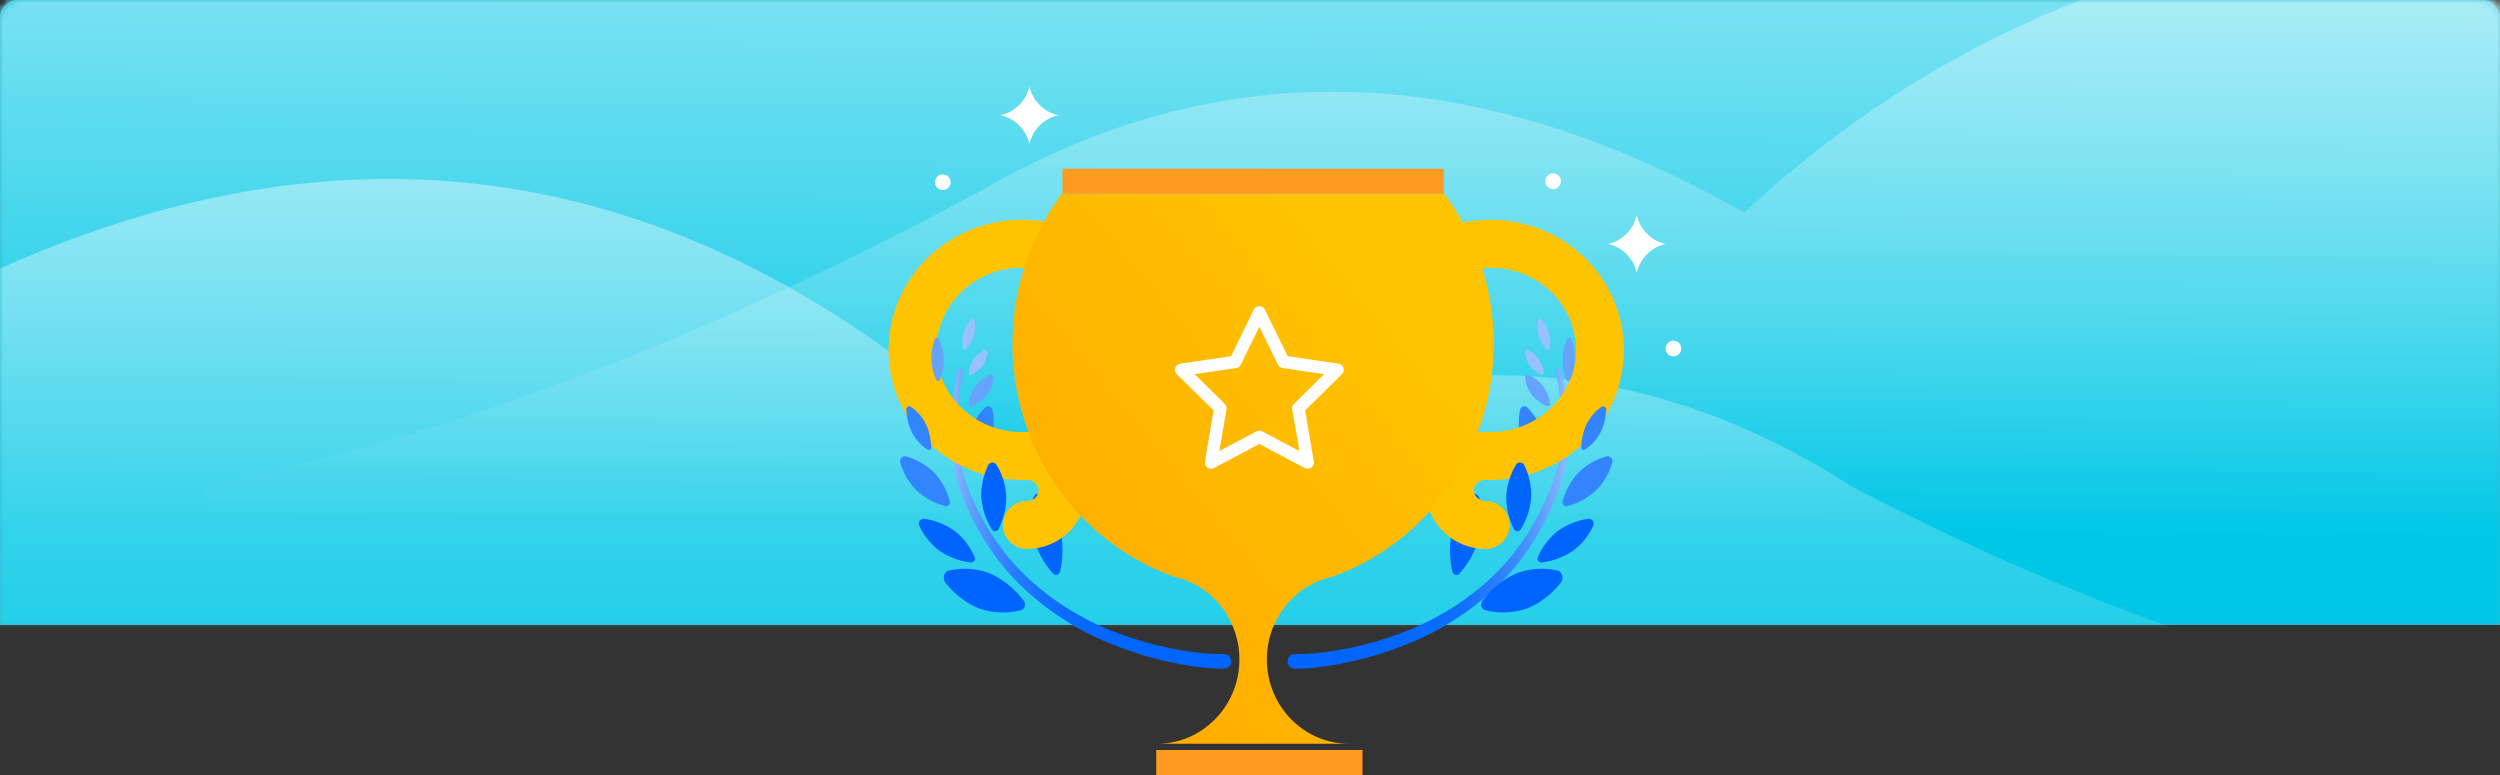 <?xml version="1.0" encoding="UTF-8"?>
<svg width="400px" height="124px" viewBox="0 0 400 124" version="1.1" xmlns="http://www.w3.org/2000/svg" xmlns:xlink="http://www.w3.org/1999/xlink">
    <rect x="0" y="0" width="400" height="124" fill="#333333" stroke="none"/>
    <!-- Generator: Sketch 48.2 (47327) - http://www.bohemiancoding.com/sketch -->
    <title>Group 8 Copy</title>
    <desc>Created with Sketch.</desc>
    <defs>
        <path d="M3,0 L397,0 C398.657,-3.04359188e-16 400,1.343 400,3 L400,100 L0,100 L0,3 C-2.02906125e-16,1.343 1.343,3.04359188e-16 3,0 Z" id="path-1"></path>
        <linearGradient x1="52.134%" y1="0%" x2="50%" y2="85.624%" id="linearGradient-3">
            <stop stop-color="#79E2F2" offset="0%"></stop>
            <stop stop-color="#00C7E6" offset="100%"></stop>
        </linearGradient>
        <linearGradient x1="57.884%" y1="-79.519%" x2="57.884%" y2="70.732%" id="linearGradient-4">
            <stop stop-color="#FFFFFF" offset="0%"></stop>
            <stop stop-color="#FFFFFF" stop-opacity="0" offset="100%"></stop>
        </linearGradient>
        <linearGradient x1="100%" y1="50.002%" x2="-1.305%" y2="50.002%" id="linearGradient-5">
            <stop stop-color="#0065FF" offset="0.09%"></stop>
            <stop stop-color="#0266FF" offset="41.34%"></stop>
            <stop stop-color="#096AFF" offset="56.2%"></stop>
            <stop stop-color="#1471FF" offset="66.79%"></stop>
            <stop stop-color="#257BFF" offset="75.36%"></stop>
            <stop stop-color="#3B89FF" offset="82.69%"></stop>
            <stop stop-color="#5799FF" offset="89.19%"></stop>
            <stop stop-color="#76ACFF" offset="94.92%"></stop>
            <stop stop-color="#99C1FF" offset="100%"></stop>
        </linearGradient>
        <linearGradient x1="-0%" y1="50.002%" x2="101.305%" y2="50.002%" id="linearGradient-6">
            <stop stop-color="#0065FF" offset="0.09%"></stop>
            <stop stop-color="#0266FF" offset="36.24%"></stop>
            <stop stop-color="#096BFF" offset="51.68%"></stop>
            <stop stop-color="#1672FF" offset="63.17%"></stop>
            <stop stop-color="#277DFF" offset="72.7%"></stop>
            <stop stop-color="#3F8BFF" offset="81.02%"></stop>
            <stop stop-color="#5B9CFF" offset="88.5%"></stop>
            <stop stop-color="#7CB0FF" offset="95.19%"></stop>
            <stop stop-color="#99C1FF" offset="100%"></stop>
        </linearGradient>
        <linearGradient x1="7.229%" y1="79.511%" x2="92.771%" y2="2.743%" id="linearGradient-7">
            <stop stop-color="#FFAB00" offset="0%"></stop>
            <stop stop-color="#FFC400" offset="81.76%"></stop>
        </linearGradient>
    </defs>
    <g id="Artboard" stroke="none" stroke-width="1" fill="none" fill-rule="evenodd" transform="translate(-2684, -1393)">
        <g id="Group-8-Copy" transform="translate(2684, 1393)">
            <g id="BG">
                <mask id="mask-2" fill="white">
                    <use xlink:href="#path-1"></use>
                </mask>
                <g>
                    <use fill="#D8D8D8" fill-rule="evenodd" xlink:href="#path-1"></use>
                    <path stroke="#979797" stroke-width="1" d="M0.5,99.5 L399.5,99.5 L399.5,3 C399.5,1.619 398.381,0.5 397,0.5 L3,0.5 C1.619,0.5 0.5,1.619 0.5,3 L0.5,99.5 Z"></path>
                </g>
                <g id="T200" mask="url(#mask-2)" fill="#00C7E6">
                    <rect x="0" y="0" width="400" height="100"></rect>
                </g>
                <rect id="T200" fill="url(#linearGradient-3)" mask="url(#mask-2)" x="0" y="0" width="400" height="100"></rect>
                <path d="M-35.704,63 C40.966,11.5 110.123,17.875 171.766,82.125 C215.857,54.125 257.446,52.75 296.533,78 C365.686,113.75 419.681,122.25 458.517,103.5 C458.517,162.005 458.517,191.257 458.517,191.257 C148.328,191.257 -6.766,191.257 -6.766,191.257 L-35.704,63 Z" id="Path-14" fill="url(#linearGradient-4)" mask="url(#mask-2)"></path>
                <path d="M-113.128,17.268 C4.461,-27.848 93.376,-22.263 153.615,34.023 C196.701,9.494 237.342,8.289 275.538,30.409 C387.635,90.712 477.733,98.159 545.832,52.748 L545.832,129.628 C125.377,129.628 -84.85,129.628 -84.85,129.628 L-113.128,17.268 Z" id="Path-14-Copy" fill="url(#linearGradient-4)" mask="url(#mask-2)" transform="translate(216.352, 58.393) scale(-1, 1) translate(-216.352, -58.393) "></path>
            </g>
            <g id="Cheers" transform="translate(149, 13)" fill="#FFFFFF" fill-rule="nonzero">
                <path d="M117.49,26.031 C115.195,26.545 113.403,28.338 112.888,30.633 C112.373,28.338 110.581,26.545 108.286,26.031 C110.581,25.516 112.373,23.724 112.888,21.429 C113.403,23.724 115.195,25.516 117.49,26.031 Z" id="Shape"></path>
                <path d="M15.704,0.837 C16.219,3.132 18.011,4.924 20.306,5.439 C18.011,5.954 16.219,7.746 15.704,10.041 C15.189,7.746 13.397,5.954 11.102,5.439 C13.397,4.924 15.189,3.132 15.704,0.837 Z" id="Shape"></path>
                <circle id="Oval" cx="1.847" cy="16.153" r="1.255"></circle>
                <circle id="Oval" cx="118.745" cy="42.765" r="1.255"></circle>
                <circle id="Oval" cx="99.5" cy="15.99" r="1.255"></circle>
            </g>
            <g id="Trophy" transform="translate(144, 27)">
                <path d="M21.382,59.096 C21.975,61.228 23.024,63.157 24.435,64.709 C24.61,64.954 24.896,65.057 25.163,64.969 C25.429,64.881 25.623,64.621 25.657,64.307 C26.126,62.135 26.114,59.864 25.621,57.7 C25.072,55.705 24.116,53.887 22.833,52.395 C22.615,52.066 22.241,51.925 21.894,52.039 C21.547,52.154 21.297,52.5 21.265,52.912 C20.876,54.955 20.916,57.074 21.382,59.096 Z" id="Shape" fill="#0065FF" fill-rule="nonzero"></path>
                <path d="M11.316,41.935 C10.915,43.433 10.895,45.008 11.259,46.516 C11.284,46.734 11.438,46.915 11.649,46.978 C11.861,47.04 12.089,46.97 12.229,46.801 C13.357,45.732 14.201,44.399 14.682,42.924 C15.061,41.524 15.102,40.055 14.801,38.637 C14.778,38.351 14.581,38.109 14.305,38.028 C14.029,37.947 13.732,38.044 13.556,38.271 C12.529,39.299 11.762,40.555 11.316,41.935 Z" id="Shape" fill="#3384FF" fill-rule="nonzero"></path>
                <path d="M10.067,32.588 C9.768,34.035 9.545,35.498 9.4,36.969 C9.244,38.45 9.141,39.936 9.119,41.417 C9.084,42.886 9.18,44.355 9.407,45.806 C9.658,47.253 10.027,48.677 10.511,50.063 C11.487,52.851 12.775,55.52 14.349,58.019 C15.135,59.265 15.985,60.47 16.896,61.627 C17.816,62.773 18.799,63.865 19.842,64.899 C24.089,68.991 29.13,72.164 34.652,74.222 C37.399,75.276 40.229,76.1 43.112,76.686 C44.551,76.981 46.002,77.221 47.456,77.39 C48.183,77.479 48.911,77.542 49.635,77.592 C50.335,77.645 51.038,77.661 51.74,77.641 L51.773,77.639 C52.423,77.612 52.971,78.117 52.999,78.768 C53.026,79.42 52.522,79.97 51.872,79.997 L51.848,79.998 C51.051,80.008 50.255,79.976 49.462,79.901 C48.693,79.833 47.928,79.751 47.169,79.642 C45.65,79.435 44.146,79.154 42.655,78.819 C39.673,78.15 36.75,77.235 33.918,76.083 C28.208,73.823 23.022,70.411 18.682,66.059 C17.615,64.958 16.611,63.798 15.676,62.582 C14.754,61.362 13.897,60.094 13.108,58.784 C11.529,56.164 10.252,53.374 9.301,50.467 C8.823,49.006 8.467,47.508 8.235,45.988 C8.028,44.465 7.957,42.927 8.025,41.391 C8.078,39.868 8.214,38.356 8.403,36.853 C8.497,36.101 8.607,35.351 8.733,34.604 C8.862,33.85 8.987,33.124 9.187,32.344 C9.249,32.102 9.492,31.955 9.734,32.013 C9.977,32.07 10.128,32.312 10.074,32.556 L10.067,32.588 Z" id="Shape" fill="url(#linearGradient-5)" fill-rule="nonzero"></path>
                <path d="M102.684,41.935 C103.085,43.433 103.105,45.008 102.741,46.516 C102.716,46.734 102.562,46.915 102.351,46.978 C102.139,47.04 101.911,46.97 101.771,46.801 C100.643,45.732 99.799,44.399 99.318,42.924 C98.939,41.524 98.898,40.055 99.199,38.637 C99.222,38.351 99.419,38.109 99.695,38.028 C99.971,37.947 100.268,38.044 100.444,38.271 C101.471,39.299 102.238,40.555 102.684,41.935 Z" id="Shape" fill="#3384FF" fill-rule="nonzero"></path>
                <path d="M105.813,32.344 C106.013,33.123 106.138,33.85 106.267,34.603 C106.392,35.351 106.502,36.101 106.597,36.852 C106.786,38.356 106.922,39.868 106.975,41.391 C107.043,42.926 106.972,44.465 106.765,45.988 C106.533,47.507 106.177,49.005 105.699,50.466 C104.748,53.374 103.471,56.164 101.893,58.783 C101.103,60.094 100.246,61.361 99.324,62.582 C98.389,63.797 97.386,64.958 96.318,66.059 C91.978,70.411 86.792,73.823 81.082,76.083 C78.25,77.235 75.327,78.15 72.345,78.819 C70.854,79.154 69.35,79.435 67.831,79.642 C67.072,79.751 66.307,79.833 65.538,79.901 C64.745,79.976 63.949,80.008 63.152,79.998 C62.732,79.989 62.348,79.756 62.145,79.386 C61.943,79.017 61.952,78.567 62.17,78.206 C62.388,77.846 62.782,77.629 63.202,77.638 L63.221,77.639 L63.26,77.64 C63.962,77.66 64.665,77.644 65.366,77.592 C66.09,77.542 66.817,77.479 67.544,77.39 C68.998,77.221 70.449,76.98 71.888,76.686 C74.771,76.1 77.601,75.276 80.348,74.222 C85.87,72.164 90.911,68.99 95.158,64.899 C96.201,63.865 97.185,62.773 98.104,61.627 C99.015,60.469 99.865,59.265 100.651,58.018 C102.226,55.52 103.513,52.851 104.489,50.062 C104.973,48.676 105.342,47.253 105.593,45.806 C105.82,44.354 105.916,42.885 105.881,41.416 C105.859,39.935 105.756,38.449 105.6,36.969 C105.455,35.498 105.232,34.035 104.933,32.587 L104.926,32.556 C104.873,32.312 105.024,32.071 105.266,32.013 C105.508,31.955 105.751,32.102 105.813,32.343 L105.813,32.344 Z" id="Shape" fill="url(#linearGradient-6)" fill-rule="nonzero"></path>
                <path d="M92.618,59.096 C92.025,61.228 90.976,63.157 89.565,64.709 C89.39,64.954 89.104,65.057 88.837,64.969 C88.571,64.881 88.377,64.621 88.343,64.307 C87.874,62.135 87.886,59.864 88.379,57.7 C88.928,55.705 89.884,53.887 91.167,52.395 C91.385,52.066 91.759,51.925 92.106,52.039 C92.453,52.154 92.703,52.5 92.735,52.912 C93.124,54.955 93.084,57.074 92.618,59.096 Z" id="Shape" fill="#0065FF" fill-rule="nonzero"></path>
                <path d="M93.698,57 C90.551,57 88,54.525 88,51.472 C88,48.419 90.551,45.944 93.698,45.944 L93.74,45.949 C93.996,45.96 94.252,45.965 94.511,45.965 C101.431,45.959 107.698,41.999 110.5,35.86 C113.303,29.721 112.114,22.557 107.468,17.581 C102.822,12.605 95.59,10.752 89.018,12.854" id="Shape" stroke="#FFC400" stroke-width="7.667" stroke-linecap="round"></path>
                <path d="M20.302,57 C23.449,57 26,54.525 26,51.472 C26,48.419 23.449,45.944 20.302,45.944 L20.26,45.949 C20.004,45.96 19.748,45.965 19.489,45.965 C12.569,45.959 6.302,41.999 3.5,35.86 C0.697,29.721 1.886,22.557 6.532,17.581 C11.178,12.605 18.41,10.752 24.982,12.854" id="Shape" stroke="#FFC400" stroke-width="7.667" stroke-linecap="round"></path>
                <path d="M58.695,78.504 C58.696,85.957 64.587,91.999 71.854,92 L41.146,92 C47.424,91.998 52.827,87.45 54.052,81.134 C55.277,74.819 51.982,68.496 46.183,66.03 C45.447,65.712 44.682,65.467 43.9,65.298 C32.221,61.15 23.193,51.502 19.633,39.363 C16.072,27.224 18.411,14.069 25.92,4 L87.08,4 C94.589,14.069 96.928,27.224 93.368,39.363 C89.807,51.502 80.779,61.15 69.1,65.298 C68.318,65.467 67.553,65.712 66.817,66.03 C61.898,68.12 58.692,73.044 58.695,78.504 Z" id="_Path_" fill="url(#linearGradient-7)" fill-rule="nonzero"></path>
                <rect id="Rectangle-path" fill="#FF991F" fill-rule="nonzero" x="26" y="0" width="61" height="4"></rect>
                <rect id="Rectangle-path" fill="#FF991F" fill-rule="nonzero" x="41" y="93" width="33" height="4"></rect>
                <path d="M100.389,70.341 C98.225,71.095 95.935,71.204 93.727,70.657 C93.409,70.625 93.138,70.372 93.039,70.016 C92.94,69.659 93.032,69.267 93.273,69.021 C94.783,67.05 96.687,65.551 98.813,64.662 C100.834,63.95 102.97,63.81 105.046,64.254 C105.462,64.28 105.821,64.604 105.95,65.069 C106.079,65.534 105.951,66.045 105.628,66.354 C104.174,68.15 102.379,69.517 100.389,70.341 Z" id="Shape" fill="#0065FF" fill-rule="nonzero"></path>
                <path d="M107.824,61.027 C106.35,62.064 104.627,62.735 102.813,62.979 C102.562,63.043 102.296,62.958 102.137,62.763 C101.977,62.569 101.955,62.303 102.081,62.087 C102.769,60.469 103.869,59.04 105.283,57.929 C106.658,56.956 108.255,56.306 109.944,56.034 C110.268,55.94 110.619,56.046 110.827,56.299 C111.035,56.553 111.058,56.903 110.884,57.179 C110.197,58.674 109.148,59.992 107.824,61.027 Z" id="Shape" fill="#0065FF" fill-rule="nonzero"></path>
                <path d="M111.476,51.362 C110.183,52.59 108.601,53.481 106.873,53.953 C106.638,54.048 106.369,53.996 106.188,53.82 C106.008,53.645 105.951,53.379 106.044,53.146 C106.497,51.432 107.375,49.856 108.599,48.561 C109.803,47.409 111.267,46.556 112.87,46.07 C113.171,45.936 113.526,45.998 113.761,46.227 C113.997,46.457 114.066,46.806 113.934,47.106 C113.466,48.696 112.624,50.155 111.476,51.362 Z" id="Shape" fill="#3384FF" fill-rule="nonzero"></path>
                <path d="M108,30.49 C107.943,31.652 107.667,32.777 107.196,33.764 C107.142,33.913 107.026,34.006 106.901,34 C106.775,33.994 106.665,33.89 106.62,33.736 C106.204,32.707 105.992,31.559 106,30.395 C106.05,29.308 106.296,28.253 106.717,27.315 C106.781,27.118 106.932,26.993 107.096,27 C107.26,27.008 107.403,27.147 107.456,27.351 C107.824,28.326 108.01,29.402 108,30.49 Z" id="Shape" fill="#66A3FF" fill-rule="nonzero"></path>
                <path d="M102.958,34.828 C103.54,35.65 103.896,36.595 103.992,37.578 C104.023,37.715 103.965,37.856 103.843,37.936 C103.722,38.017 103.561,38.021 103.435,37.948 C102.481,37.533 101.653,36.901 101.024,36.11 C100.477,35.343 100.131,34.465 100.014,33.548 C99.967,33.372 100.04,33.186 100.199,33.081 C100.357,32.975 100.568,32.973 100.729,33.074 C101.609,33.485 102.373,34.086 102.958,34.828 Z" id="Shape" fill="#66A3FF" fill-rule="nonzero"></path>
                <path d="M102.218,30.462 C102.655,31.12 102.922,31.876 102.994,32.663 C103.017,32.772 102.973,32.885 102.882,32.949 C102.791,33.013 102.671,33.017 102.576,32.958 C101.861,32.626 101.239,32.121 100.768,31.488 C100.358,30.874 100.098,30.172 100.011,29.439 C99.975,29.297 100.03,29.149 100.149,29.064 C100.268,28.98 100.426,28.978 100.547,29.059 C101.207,29.388 101.78,29.869 102.218,30.462 Z" id="Shape" fill="#99C1FF" fill-rule="nonzero"></path>
                <path d="M103.786,26.135 C104.013,26.967 104.06,27.853 103.924,28.712 C103.918,28.835 103.849,28.942 103.75,28.983 C103.652,29.024 103.542,28.991 103.471,28.9 C102.91,28.33 102.478,27.604 102.214,26.788 C102.001,26.011 101.946,25.185 102.054,24.378 C102.058,24.217 102.146,24.076 102.274,24.022 C102.403,23.969 102.547,24.014 102.635,24.137 C103.147,24.686 103.541,25.371 103.786,26.135 Z" id="Shape" fill="#99C1FF" fill-rule="nonzero"></path>
                <path d="M100.997,52.503 C100.869,54.328 100.302,56.092 99.346,57.634 C99.237,57.867 99.003,58.011 98.753,57.999 C98.502,57.988 98.282,57.823 98.194,57.58 C97.378,55.955 96.969,54.145 97.002,52.316 C97.117,50.609 97.622,48.955 98.477,47.488 C98.609,47.179 98.911,46.985 99.239,47.001 C99.566,47.016 99.85,47.238 99.954,47.558 C100.676,49.098 101.034,50.793 100.997,52.503 Z" id="Shape" fill="#0065FF" fill-rule="nonzero"></path>
                <path d="M1.95,42.277 C2.572,43.392 3.411,44.3 4.393,44.918 C4.522,45.025 4.691,45.028 4.822,44.924 C4.953,44.821 5.021,44.631 4.994,44.443 C4.94,43.095 4.611,41.784 4.039,40.63 C3.459,39.586 2.686,38.724 1.783,38.116 C1.618,37.969 1.397,37.961 1.226,38.096 C1.055,38.231 0.969,38.481 1.01,38.725 C1.09,39.983 1.412,41.2 1.95,42.277 Z" id="Shape" fill="#3384FF" fill-rule="nonzero"></path>
                <path d="M12.611,70.341 C14.775,71.095 17.065,71.204 19.273,70.657 C19.591,70.625 19.862,70.372 19.961,70.016 C20.06,69.659 19.968,69.267 19.727,69.021 C18.217,67.05 16.313,65.551 14.187,64.662 C12.166,63.95 10.03,63.81 7.954,64.254 C7.538,64.28 7.179,64.604 7.05,65.069 C6.921,65.534 7.049,66.045 7.372,66.354 C8.826,68.15 10.621,69.517 12.611,70.341 Z" id="Shape" fill="#0065FF" fill-rule="nonzero"></path>
                <path d="M6.176,61.027 C7.65,62.064 9.372,62.735 11.187,62.979 C11.438,63.043 11.704,62.958 11.863,62.763 C12.023,62.569 12.045,62.303 11.919,62.087 C11.231,60.469 10.131,59.04 8.717,57.929 C7.342,56.956 5.745,56.306 4.055,56.034 C3.732,55.94 3.381,56.046 3.173,56.3 C2.965,56.553 2.942,56.903 3.116,57.179 C3.803,58.674 4.851,59.992 6.176,61.027 Z" id="Shape" fill="#0065FF" fill-rule="nonzero"></path>
                <path d="M2.524,51.362 C3.817,52.59 5.399,53.481 7.127,53.953 C7.362,54.048 7.631,53.996 7.812,53.82 C7.992,53.645 8.049,53.379 7.956,53.146 C7.503,51.432 6.625,49.856 5.401,48.561 C4.196,47.409 2.733,46.556 1.13,46.07 C0.829,45.936 0.474,45.998 0.239,46.228 C0.003,46.457 -0.066,46.806 0.066,47.106 C0.534,48.696 1.376,50.155 2.524,51.362 Z" id="Shape" fill="#3384FF" fill-rule="nonzero"></path>
                <path d="M5,30.49 C5.057,31.652 5.333,32.777 5.804,33.764 C5.858,33.913 5.974,34.006 6.099,34 C6.225,33.994 6.335,33.89 6.38,33.736 C6.796,32.707 7.008,31.559 7,30.395 C6.95,29.308 6.704,28.253 6.283,27.315 C6.219,27.118 6.068,26.993 5.904,27 C5.74,27.008 5.597,27.147 5.544,27.351 C5.176,28.326 4.99,29.402 5,30.49 Z" id="Shape" fill="#66A3FF" fill-rule="nonzero"></path>
                <path d="M12.042,34.828 C11.46,35.65 11.104,36.595 11.008,37.578 C10.977,37.715 11.035,37.856 11.157,37.936 C11.278,38.017 11.439,38.021 11.565,37.948 C12.519,37.533 13.347,36.901 13.976,36.11 C14.523,35.343 14.869,34.465 14.986,33.548 C15.033,33.372 14.96,33.186 14.801,33.081 C14.643,32.975 14.432,32.973 14.271,33.074 C13.391,33.485 12.627,34.086 12.042,34.828 Z" id="Shape" fill="#66A3FF" fill-rule="nonzero"></path>
                <path d="M11.782,30.462 C11.345,31.12 11.078,31.876 11.006,32.663 C10.983,32.772 11.027,32.885 11.118,32.949 C11.209,33.013 11.329,33.017 11.424,32.958 C12.139,32.626 12.761,32.121 13.232,31.488 C13.642,30.874 13.902,30.172 13.989,29.439 C14.025,29.297 13.97,29.149 13.851,29.064 C13.732,28.98 13.574,28.978 13.453,29.059 C12.793,29.388 12.22,29.869 11.782,30.462 Z" id="Shape" fill="#99C1FF" fill-rule="nonzero"></path>
                <path d="M10.214,26.135 C9.987,26.967 9.94,27.853 10.076,28.712 C10.082,28.835 10.151,28.942 10.25,28.983 C10.348,29.024 10.458,28.991 10.529,28.9 C11.09,28.33 11.522,27.604 11.786,26.788 C11.999,26.011 12.054,25.185 11.946,24.378 C11.942,24.217 11.854,24.076 11.726,24.022 C11.597,23.969 11.453,24.014 11.365,24.137 C10.853,24.686 10.459,25.371 10.214,26.135 Z" id="Shape" fill="#99C1FF" fill-rule="nonzero"></path>
                <path d="M13.003,52.503 C13.131,54.328 13.698,56.092 14.654,57.634 C14.763,57.867 14.997,58.011 15.247,57.999 C15.498,57.988 15.718,57.823 15.806,57.58 C16.622,55.955 17.031,54.145 16.998,52.316 C16.883,50.609 16.378,48.955 15.523,47.488 C15.391,47.179 15.089,46.985 14.761,47.001 C14.434,47.016 14.15,47.238 14.046,47.558 C13.324,49.098 12.966,50.793 13.003,52.503 Z" id="Shape" fill="#0065FF" fill-rule="nonzero"></path>
                <path d="M112.05,42.277 C111.428,43.392 110.589,44.3 109.607,44.918 C109.478,45.025 109.309,45.028 109.178,44.924 C109.047,44.821 108.979,44.631 109.006,44.443 C109.06,43.095 109.389,41.784 109.961,40.63 C110.541,39.586 111.314,38.724 112.217,38.116 C112.382,37.969 112.603,37.961 112.774,38.096 C112.945,38.231 113.031,38.481 112.99,38.725 C112.91,39.983 112.588,41.2 112.05,42.277 Z" id="Shape" fill="#3384FF" fill-rule="nonzero"></path>
                <polygon id="Shape" stroke="#FFFFFF" stroke-width="2" stroke-linejoin="round" points="57.5 23 61.363 30.9 70 32.167 63.75 38.317 65.226 47 57.5 42.9 49.775 47 51.25 38.317 45 32.167 53.638 30.9"></polygon>
            </g>
        </g>
    </g>
</svg>